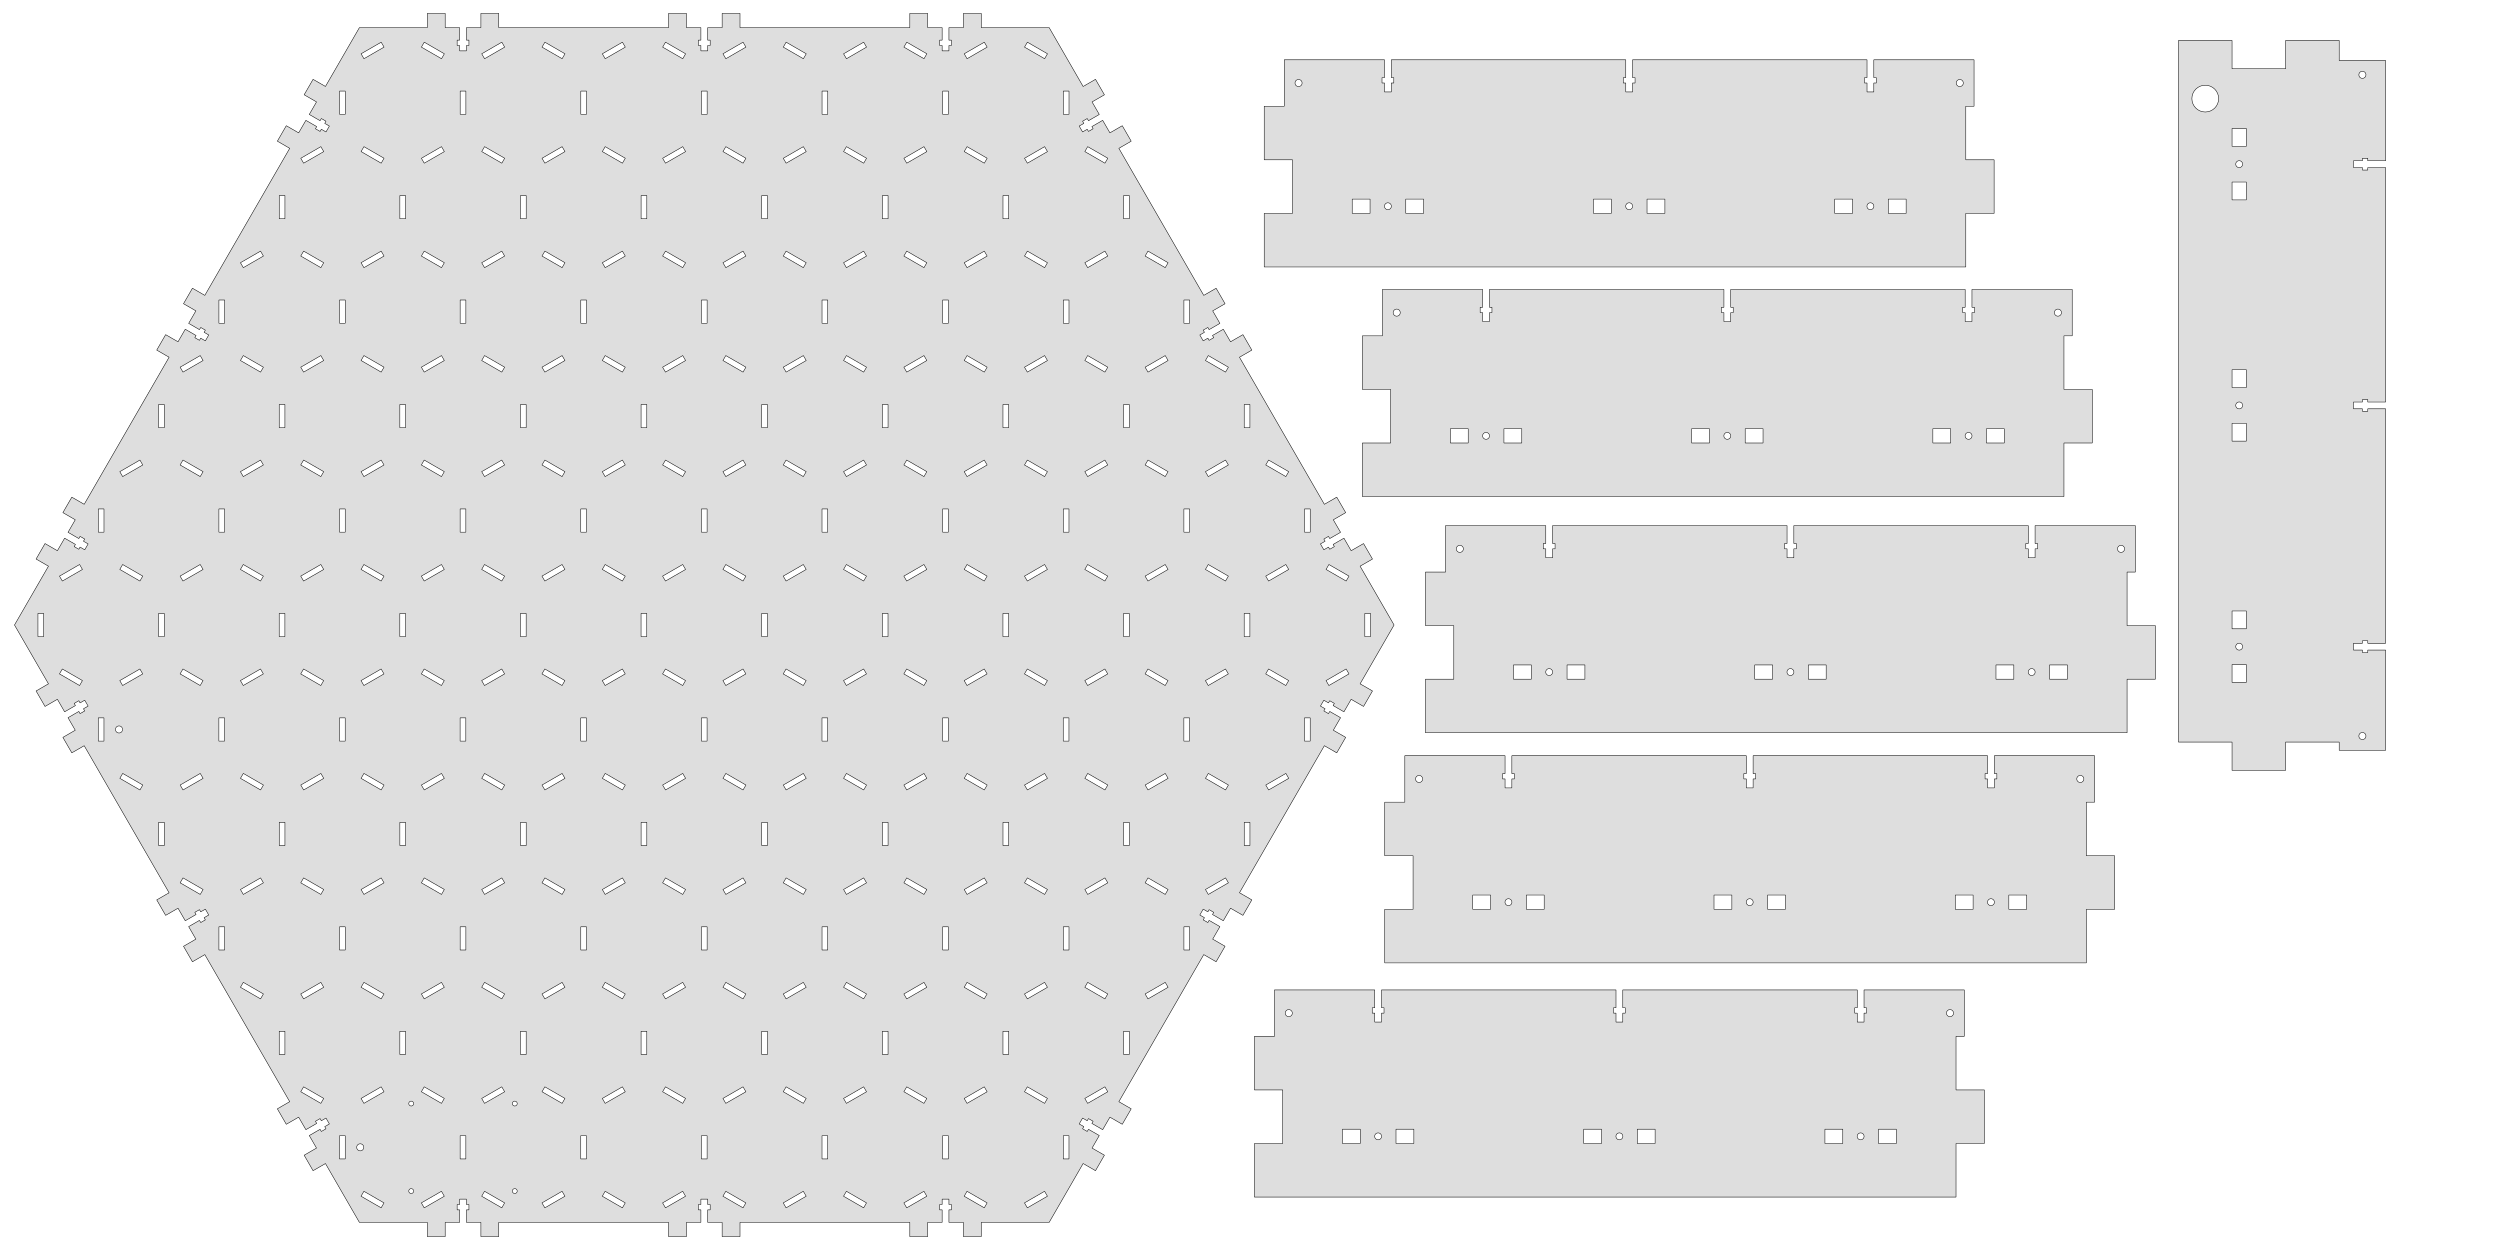 <?xml version="1.0" encoding="UTF-8" standalone="no"?>
<!-- Created with Inkscape (http://www.inkscape.org/) -->

<svg
   xmlns:dc="http://purl.org/dc/elements/1.1/"
   xmlns:cc="http://creativecommons.org/ns#"
   xmlns:rdf="http://www.w3.org/1999/02/22-rdf-syntax-ns#"
   xmlns:svg="http://www.w3.org/2000/svg"
   xmlns="http://www.w3.org/2000/svg"
   xmlns:sodipodi="http://sodipodi.sourceforge.net/DTD/sodipodi-0.dtd"
   xmlns:inkscape="http://www.inkscape.org/namespaces/inkscape"
   width="4960.63"
   height="2480.315"
   id="svg5268"
   version="1.1"
   inkscape:version="0.48.5 r10040"
   sodipodi:docname="New document 18">
  <defs
     id="defs5270" />
  <sodipodi:namedview
     id="base"
     pagecolor="#ffffff"
     bordercolor="#666666"
     borderopacity="1.0"
     inkscape:pageopacity="0.0"
     inkscape:pageshadow="2"
     inkscape:zoom="0.1237436868"
     inkscape:cx="2116.858018"
     inkscape:cy="1495.09183"
     inkscape:document-units="mm"
     inkscape:current-layer="layer1"
     showgrid="false"
     units="mm"
     inkscape:window-width="1259"
     inkscape:window-height="730"
     inkscape:window-x="150"
     inkscape:window-y="150"
     inkscape:window-maximized="0" />
  <g
     inkscape:label="Layer 1"
     inkscape:groupmode="layer"
     id="layer1"
     transform="translate(0,1427.953)">
    <path
       style="fill:#000000;fill-opacity:0.132;stroke:#000000;stroke-width:0.999;stroke-linejoin:round;stroke-miterlimit:4;stroke-opacity:1;stroke-dasharray:none"
       d="m 847.909,-1401.451 0,28.344 -134.781,0 -67.375,116.719 -24.562,-14.156 -17.688,30.656 24.531,14.156 -14.344,24.875 21.438,12.406 2.5,-4.312 9.188,5.312 -2.469,4.312 9.219,5.312 -6.719,11.688 -9.25,-5.344 -2.469,4.312 -9.219,-5.312 2.5,-4.312 -21.469,-12.375 -14.344,24.844 -24.531,-14.188 -17.719,30.688 24.531,14.188 -168.469,291.812 -24.562,-14.188 -17.719,30.719 24.562,14.156 -14.344,24.844 21.438,12.406 2.5,-4.312 9.188,5.312 -2.469,4.312 9.219,5.312 -6.719,11.656 -9.25,-5.312 -2.469,4.281 -9.219,-5.312 2.5,-4.281 -21.469,-12.406 -14.344,24.875 -24.562,-14.156 -17.688,30.656 24.531,14.156 -168.469,291.844 -24.562,-14.188 -17.719,30.688 24.562,14.188 -14.375,24.875 21.469,12.375 2.469,-4.312 9.219,5.312 -2.5,4.312 9.25,5.344 -6.75,11.656 -9.219,-5.344 -2.5,4.312 -9.188,-5.312 2.469,-4.312 -21.437,-12.375 -14.344,24.844 -24.563,-14.188 -17.719,30.719 24.562,14.156 -67.406,116.719 67.406,116.719 -24.562,14.188 17.719,30.688 24.563,-14.188 14.344,24.844 21.437,-12.375 -2.469,-4.312 9.188,-5.312 2.5,4.312 9.219,-5.344 6.75,11.688 -9.25,5.312 2.5,4.312 -9.219,5.312 -2.469,-4.312 -21.469,12.406 14.375,24.875 -24.562,14.156 17.719,30.688 24.562,-14.156 168.469,291.812 -24.531,14.156 17.688,30.688 24.562,-14.188 14.344,24.875 21.469,-12.375 -2.5,-4.312 9.219,-5.312 2.469,4.312 9.25,-5.344 6.719,11.656 -9.219,5.344 2.469,4.312 -9.188,5.312 -2.5,-4.312 -21.438,12.375 14.344,24.844 -24.562,14.188 17.719,30.688 24.562,-14.188 168.469,291.844 -24.531,14.156 17.719,30.688 24.531,-14.156 14.344,24.844 21.469,-12.406 -2.5,-4.281 9.219,-5.312 2.469,4.281 9.25,-5.312 6.719,11.656 -9.219,5.344 2.469,4.281 -9.188,5.312 -2.5,-4.281 -21.438,12.375 14.344,24.875 -24.531,14.156 17.688,30.688 24.562,-14.188 67.375,116.719 134.781,0 0,28.344 35.438,0 0,-28.344 28.688,0 0,-24.781 -4.969,0 0,-10.625 4.969,0 0,-10.656 13.469,0 0,10.656 4.969,0 0,10.625 -4.969,0 0,24.781 28.719,0 0,28.344 35.438,0 0,-28.344 336.969,0 0,28.344 35.406,0 0,-28.344 28.719,0 0,-24.781 -4.969,0 0,-10.625 4.969,0 0,-10.656 13.469,0 0,10.656 4.969,0 0,10.625 -4.969,0 0,24.781 28.688,0 0,28.344 35.438,0 0,-28.344 336.969,0 0,28.344 35.438,0 0,-28.344 28.688,0 0,-24.781 -4.969,0 0,-10.625 4.969,0 0,-10.656 13.469,0 0,10.656 4.969,0 0,10.625 -4.969,0 0,24.781 28.719,0 0,28.344 35.406,0 0,-28.344 134.781,0 67.375,-116.719 24.562,14.188 17.688,-30.688 -24.531,-14.156 14.344,-24.875 -21.438,-12.375 -2.5,4.281 -9.188,-5.312 2.469,-4.281 -9.219,-5.344 6.719,-11.656 9.25,5.312 2.469,-4.281 9.219,5.312 -2.5,4.281 21.469,12.406 14.344,-24.844 24.531,14.156 17.719,-30.688 -24.531,-14.156 168.469,-291.844 24.562,14.188 17.719,-30.688 -24.562,-14.188 14.344,-24.844 -21.438,-12.375 -2.5,4.312 -9.188,-5.312 2.469,-4.312 -9.219,-5.344 6.719,-11.656 9.25,5.344 2.469,-4.312 9.219,5.312 -2.5,4.312 21.469,12.375 14.344,-24.875 24.562,14.188 17.688,-30.688 -24.531,-14.156 168.469,-291.812 24.562,14.156 17.719,-30.688 -24.562,-14.156 14.375,-24.875 -21.469,-12.406 -2.469,4.312 -9.219,-5.312 2.5,-4.312 -9.25,-5.312 6.75,-11.688 9.219,5.344 2.5,-4.312 9.188,5.312 -2.469,4.312 21.438,12.375 14.344,-24.844 24.562,14.188 17.719,-30.688 -24.562,-14.188 67.406,-116.719 -67.406,-116.719 24.562,-14.156 -17.719,-30.719 -24.562,14.188 -14.344,-24.844 -21.438,12.375 2.469,4.312 -9.188,5.312 -2.5,-4.312 -9.219,5.344 -6.75,-11.656 9.25,-5.344 -2.5,-4.312 9.219,-5.312 2.469,4.312 21.469,-12.375 -14.375,-24.875 24.562,-14.188 -17.719,-30.688 -24.562,14.188 -168.469,-291.844 24.531,-14.156 -17.688,-30.656 -24.562,14.156 -14.344,-24.875 -21.469,12.406 2.5,4.281 -9.219,5.312 -2.469,-4.281 -9.25,5.312 -6.719,-11.656 9.219,-5.312 -2.469,-4.312 9.188,-5.312 2.5,4.312 21.438,-12.406 -14.344,-24.844 24.562,-14.156 -17.719,-30.719 -24.562,14.188 -168.469,-291.812 24.531,-14.188 -17.719,-30.688 -24.531,14.188 -14.344,-24.844 -21.469,12.375 2.5,4.312 -9.219,5.312 -2.469,-4.312 -9.25,5.344 -6.719,-11.688 9.219,-5.312 -2.469,-4.312 9.188,-5.312 2.5,4.312 21.438,-12.406 -14.344,-24.875 24.531,-14.156 -17.688,-30.656 -24.562,14.156 -67.375,-116.719 -134.781,0 0,-28.344 -35.406,0 0,28.344 -28.719,0 0,24.781 4.969,0 0,10.625 -4.969,0 0,10.656 -13.469,0 0,-10.656 -4.969,0 0,-10.625 4.969,0 0,-24.781 -28.688,0 0,-28.344 -35.438,0 0,28.344 -336.969,0 0,-28.344 -35.438,0 0,28.344 -28.688,0 0,24.781 4.969,0 0,10.625 -4.969,0 0,10.656 -13.469,0 0,-10.656 -4.969,0 0,-10.625 4.969,0 0,-24.781 -28.719,0 0,-28.344 -35.406,0 0,28.344 -336.969,0 0,-28.344 -35.438,0 0,28.344 -28.719,0 0,24.781 4.969,0 0,10.625 -4.969,0 0,10.656 -13.469,0 0,-10.656 -4.969,0 0,-10.625 4.969,0 0,-24.781 -28.688,0 0,-28.344 -35.438,0 z m -91.531,57.188 5.656,9.812 -39.875,23.031 -5.688,-9.812 39.906,-23.031 z m 85.438,0 39.906,23.031 -5.656,9.812 -39.906,-23.031 5.656,-9.812 z m 153.906,0 5.687,9.812 -39.906,23.031 -5.656,-9.812 39.875,-23.031 z m 85.469,0 39.875,23.031 -5.656,9.812 -39.906,-23.031 5.688,-9.812 z m 153.875,0 5.688,9.812 -39.906,23.031 -5.656,-9.812 39.875,-23.031 z m 85.469,0 39.875,23.031 -5.656,9.812 -39.875,-23.031 5.656,-9.812 z m 153.906,0 5.656,9.812 -39.875,23.031 -5.688,-9.812 39.906,-23.031 z m 85.437,0 39.906,23.031 -5.688,9.812 -39.875,-23.031 5.656,-9.812 z m 153.906,0 5.656,9.812 -39.875,23.031 -5.688,-9.812 39.906,-23.031 z m 85.438,0 39.906,23.031 -5.688,9.812 -39.875,-23.031 5.656,-9.812 z m 153.906,0 5.656,9.812 -39.875,23.031 -5.656,-9.812 39.875,-23.031 z m 85.469,0 39.875,23.031 -5.656,9.812 -39.906,-23.031 5.688,-9.812 z m -1364.844,97.031 11.344,0 0,46.062 -11.344,0 0,-46.062 z m 239.344,0 11.344,0 0,46.062 -11.344,0 0,-46.062 z m 239.375,0 11.312,0 0,46.062 -11.312,0 0,-46.062 z m 239.344,0 11.344,0 0,46.062 -11.344,0 0,-46.062 z m 239.344,0 11.344,0 0,46.062 -11.344,0 0,-46.062 z m 239.344,0 11.344,0 0,46.062 -11.344,0 0,-46.062 z m 239.344,0 11.344,0 0,46.062 -11.344,0 0,-46.062 z m -1473.156,110.25 5.688,9.812 -39.906,23.031 -5.656,-9.812 39.875,-23.031 z m 85.469,0 39.875,23.031 -5.656,9.812 -39.906,-23.031 5.688,-9.812 z m 153.906,0 5.656,9.812 -39.906,23.031 -5.656,-9.812 39.906,-23.031 z m 85.437,0 39.906,23.031 -5.687,9.812 -39.875,-23.031 5.656,-9.812 z m 153.906,0 5.656,9.812 -39.875,23.031 -5.688,-9.812 39.906,-23.031 z m 85.438,0 39.906,23.031 -5.688,9.812 -39.875,-23.031 5.656,-9.812 z m 153.906,0 5.656,9.812 -39.875,23.031 -5.656,-9.812 39.875,-23.031 z m 85.469,0 39.875,23.031 -5.656,9.812 -39.906,-23.031 5.688,-9.812 z m 153.875,0 5.688,9.812 -39.906,23.031 -5.656,-9.812 39.875,-23.031 z m 85.469,0 39.875,23.031 -5.656,9.812 -39.906,-23.031 5.688,-9.812 z m 153.875,0 5.688,9.812 -39.906,23.031 -5.656,-9.812 39.875,-23.031 z m 85.469,0 39.875,23.031 -5.656,9.812 -39.875,-23.031 5.656,-9.812 z m 153.906,0 5.656,9.812 -39.875,23.031 -5.688,-9.812 39.906,-23.031 z m 85.438,0 39.906,23.031 -5.688,9.812 -39.875,-23.031 5.656,-9.812 z m -1604.156,97.031 11.312,0 0,46.063 -11.312,0 0,-46.063 z m 239.344,0 11.344,0 0,46.063 -11.344,0 0,-46.063 z m 239.344,0 11.344,0 0,46.063 -11.344,0 0,-46.063 z m 239.344,0 11.344,0 0,46.063 -11.344,0 0,-46.063 z m 239.344,0 11.344,0 0,46.063 -11.344,0 0,-46.063 z m 239.375,0 11.344,0 0,46.063 -11.344,0 0,-46.063 z m 239.344,0 11.344,0 0,46.063 -11.344,0 0,-46.063 z m 239.344,0 11.344,0 0,46.063 -11.344,0 0,-46.063 z m -1712.5,110.25 5.656,9.812 -39.875,23.031 -5.688,-9.812 39.906,-23.031 z m 85.438,0 39.906,23.031 -5.688,9.812 -39.875,-23.031 5.656,-9.812 z m 153.906,0 5.656,9.812 -39.875,23.031 -5.688,-9.812 39.906,-23.031 z m 85.438,0 39.906,23.031 -5.656,9.812 -39.906,-23.031 5.656,-9.812 z m 153.906,0 5.687,9.812 -39.906,23.031 -5.656,-9.812 39.875,-23.031 z m 85.469,0 39.875,23.031 -5.656,9.812 -39.906,-23.031 5.688,-9.812 z m 153.875,0 5.688,9.812 -39.906,23.031 -5.656,-9.812 39.875,-23.031 z m 85.469,0 39.875,23.031 -5.656,9.812 -39.906,-23.031 5.688,-9.812 z m 153.906,0 5.656,9.812 -39.875,23.031 -5.688,-9.812 39.906,-23.031 z m 85.437,0 39.906,23.031 -5.688,9.812 -39.875,-23.031 5.656,-9.812 z m 153.906,0 5.656,9.812 -39.875,23.031 -5.688,-9.812 39.906,-23.031 z m 85.438,0 39.906,23.031 -5.688,9.812 -39.875,-23.031 5.656,-9.812 z m 153.906,0 5.656,9.812 -39.875,23.031 -5.656,-9.812 39.875,-23.031 z m 85.469,0 39.875,23.031 -5.656,9.812 -39.906,-23.031 5.688,-9.812 z m 153.875,0 5.688,9.812 -39.906,23.031 -5.656,-9.812 39.875,-23.031 z m 85.469,0 39.875,23.031 -5.656,9.812 -39.906,-23.031 5.688,-9.812 z m -1843.531,97.031 11.344,0 0,46.062 -11.344,0 0,-46.062 z m 239.344,0 11.344,0 0,46.062 -11.344,0 0,-46.062 z m 239.344,0 11.344,0 0,46.062 -11.344,0 0,-46.062 z m 239.375,0 11.312,0 0,46.062 -11.312,0 0,-46.062 z m 239.344,0 11.344,0 0,46.062 -11.344,0 0,-46.062 z m 239.344,0 11.344,0 0,46.062 -11.344,0 0,-46.062 z m 239.344,0 11.344,0 0,46.062 -11.344,0 0,-46.062 z m 239.344,0 11.344,0 0,46.062 -11.344,0 0,-46.062 z m 239.375,0 11.344,0 0,46.062 -11.344,0 0,-46.062 z m -1951.875,110.25 5.688,9.812 -39.906,23.031 -5.656,-9.812 39.875,-23.031 z m 85.469,0 39.875,23.031 -5.656,9.812 -39.906,-23.031 5.688,-9.812 z m 153.875,0 5.688,9.812 -39.906,23.031 -5.656,-9.812 39.875,-23.031 z m 85.469,0 39.875,23.031 -5.656,9.812 -39.906,-23.031 5.688,-9.812 z m 153.906,0 5.656,9.812 -39.906,23.031 -5.656,-9.812 39.906,-23.031 z m 85.437,0 39.906,23.031 -5.687,9.812 -39.875,-23.031 5.656,-9.812 z m 153.906,0 5.656,9.812 -39.875,23.031 -5.688,-9.812 39.906,-23.031 z m 85.438,0 39.906,23.031 -5.688,9.812 -39.875,-23.031 5.656,-9.812 z m 153.906,0 5.656,9.812 -39.875,23.031 -5.688,-9.812 39.906,-23.031 z m 85.469,0 39.875,23.031 -5.656,9.812 -39.906,-23.031 5.688,-9.812 z m 153.875,0 5.688,9.812 -39.906,23.031 -5.656,-9.812 39.875,-23.031 z m 85.469,0 39.875,23.031 -5.656,9.812 -39.906,-23.031 5.688,-9.812 z m 153.875,0 5.688,9.812 -39.906,23.031 -5.656,-9.812 39.875,-23.031 z m 85.469,0 39.875,23.031 -5.656,9.812 -39.875,-23.031 5.656,-9.812 z m 153.906,0 5.656,9.812 -39.875,23.031 -5.688,-9.812 39.906,-23.031 z m 85.438,0 39.906,23.031 -5.688,9.812 -39.875,-23.031 5.656,-9.812 z m 153.906,0 5.656,9.812 -39.875,23.031 -5.688,-9.812 39.906,-23.031 z m 85.438,0 39.906,23.031 -5.688,9.812 -39.875,-23.031 5.656,-9.812 z m -2082.875,97.031 11.344,0 0,46.062 -11.344,0 0,-46.062 z m 239.375,0 11.312,0 0,46.062 -11.312,0 0,-46.062 z m 239.344,0 11.344,0 0,46.062 -11.344,0 0,-46.062 z m 239.344,0 11.344,0 0,46.062 -11.344,0 0,-46.062 z m 239.344,0 11.344,0 0,46.062 -11.344,0 0,-46.062 z m 239.344,0 11.344,0 0,46.062 -11.344,0 0,-46.062 z m 239.375,0 11.344,0 0,46.062 -11.344,0 0,-46.062 z m 239.344,0 11.344,0 0,46.062 -11.344,0 0,-46.062 z m 239.344,0 11.344,0 0,46.062 -11.344,0 0,-46.062 z m 239.344,0 11.344,0 0,46.062 -11.344,0 0,-46.062 z m -2191.187,110.25 5.656,9.812 -39.906,23.031 -5.656,-9.812 39.906,-23.031 z m 85.438,0 39.906,23.031 -5.688,9.812 -39.875,-23.031 5.656,-9.812 z m 153.906,0 5.656,9.812 -39.875,23.031 -5.688,-9.812 39.906,-23.031 z m 85.438,0 39.906,23.031 -5.688,9.812 -39.875,-23.031 5.656,-9.812 z m 153.906,0 5.656,9.812 -39.875,23.031 -5.688,-9.812 39.906,-23.031 z m 85.438,0 39.906,23.031 -5.656,9.812 -39.906,-23.031 5.656,-9.812 z m 153.906,0 5.687,9.812 -39.906,23.031 -5.656,-9.812 39.875,-23.031 z m 85.469,0 39.875,23.031 -5.656,9.812 -39.906,-23.031 5.688,-9.812 z m 153.875,0 5.688,9.812 -39.906,23.031 -5.656,-9.812 39.875,-23.031 z m 85.469,0 39.875,23.031 -5.656,9.812 -39.906,-23.031 5.688,-9.812 z m 153.906,0 5.656,9.812 -39.875,23.031 -5.688,-9.812 39.906,-23.031 z m 85.437,0 39.906,23.031 -5.688,9.812 -39.875,-23.031 5.656,-9.812 z m 153.906,0 5.656,9.812 -39.875,23.031 -5.688,-9.812 39.906,-23.031 z m 85.438,0 39.906,23.031 -5.688,9.812 -39.875,-23.031 5.656,-9.812 z m 153.906,0 5.656,9.812 -39.875,23.031 -5.656,-9.812 39.875,-23.031 z m 85.469,0 39.875,23.031 -5.656,9.812 -39.906,-23.031 5.688,-9.812 z m 153.875,0 5.688,9.812 -39.906,23.031 -5.656,-9.812 39.875,-23.031 z m 85.469,0 39.875,23.031 -5.656,9.812 -39.906,-23.031 5.688,-9.812 z m 153.875,0 5.688,9.812 -39.906,23.031 -5.656,-9.812 39.875,-23.031 z m 85.469,0 39.906,23.031 -5.688,9.812 -39.875,-23.031 5.656,-9.812 z m -2322.219,97.031 11.344,0 0,46.062 -11.344,0 0,-46.062 z m 239.344,0 11.344,0 0,46.062 -11.344,0 0,-46.062 z m 239.344,0 11.344,0 0,46.062 -11.344,0 0,-46.062 z m 239.344,0 11.344,0 0,46.062 -11.344,0 0,-46.062 z m 239.375,0 11.312,0 0,46.062 -11.312,0 0,-46.062 z m 239.344,0 11.344,0 0,46.062 -11.344,0 0,-46.062 z m 239.344,0 11.344,0 0,46.062 -11.344,0 0,-46.062 z m 239.344,0 11.344,0 0,46.062 -11.344,0 0,-46.062 z m 239.344,0 11.344,0 0,46.062 -11.344,0 0,-46.062 z m 239.375,0 11.344,0 0,46.062 -11.344,0 0,-46.062 z m 239.344,0 11.344,0 0,46.062 -11.344,0 0,-46.062 z m -2430.562,110.25 5.656,9.812 -39.875,23.031 -5.688,-9.812 39.906,-23.031 z m 85.438,0 39.906,23.031 -5.656,9.812 -39.906,-23.031 5.656,-9.812 z m 153.906,0 5.688,9.812 -39.906,23.031 -5.656,-9.812 39.875,-23.031 z m 85.469,0 39.875,23.031 -5.656,9.812 -39.906,-23.031 5.688,-9.812 z m 153.875,0 5.688,9.812 -39.906,23.031 -5.656,-9.812 39.875,-23.031 z m 85.469,0 39.875,23.031 -5.656,9.812 -39.906,-23.031 5.688,-9.812 z m 153.906,0 5.656,9.812 -39.906,23.031 -5.656,-9.812 39.906,-23.031 z m 85.437,0 39.906,23.031 -5.687,9.812 -39.875,-23.031 5.656,-9.812 z m 153.906,0 5.656,9.812 -39.875,23.031 -5.688,-9.812 39.906,-23.031 z m 85.438,0 39.906,23.031 -5.688,9.812 -39.875,-23.031 5.656,-9.812 z m 153.906,0 5.656,9.812 -39.875,23.031 -5.688,-9.812 39.906,-23.031 z m 85.469,0 39.875,23.031 -5.656,9.812 -39.906,-23.031 5.688,-9.812 z m 153.875,0 5.688,9.812 -39.906,23.031 -5.656,-9.812 39.875,-23.031 z m 85.469,0 39.875,23.031 -5.656,9.812 -39.906,-23.031 5.688,-9.812 z m 153.875,0 5.688,9.812 -39.906,23.031 -5.656,-9.812 39.875,-23.031 z m 85.469,0 39.875,23.031 -5.656,9.812 -39.875,-23.031 5.656,-9.812 z m 153.906,0 5.656,9.812 -39.875,23.031 -5.688,-9.812 39.906,-23.031 z m 85.438,0 39.906,23.031 -5.688,9.812 -39.875,-23.031 5.656,-9.812 z m 153.906,0 5.656,9.812 -39.875,23.031 -5.688,-9.812 39.906,-23.031 z m 85.438,0 39.906,23.031 -5.688,9.812 -39.875,-23.031 5.656,-9.812 z m 153.906,0 5.688,9.812 -39.906,23.031 -5.656,-9.812 39.875,-23.031 z m 85.469,0 39.875,23.031 -5.656,9.812 -39.906,-23.031 5.688,-9.812 z m -2561.594,97.031 11.344,0 0,46.062 -11.344,0 0,-46.062 z m 239.344,0 11.344,0 0,46.062 -11.344,0 0,-46.062 z m 239.375,0 11.312,0 0,46.062 -11.312,0 0,-46.062 z m 239.344,0 11.344,0 0,46.062 -11.344,0 0,-46.062 z m 239.344,0 11.344,0 0,46.062 -11.344,0 0,-46.062 z m 239.344,0 11.344,0 0,46.062 -11.344,0 0,-46.062 z m 239.344,0 11.344,0 0,46.062 -11.344,0 0,-46.062 z m 239.375,0 11.312,0 0,46.062 -11.312,0 0,-46.062 z m 239.344,0 11.344,0 0,46.062 -11.344,0 0,-46.062 z m 239.344,0 11.344,0 0,46.062 -11.344,0 0,-46.062 z m 239.344,0 11.344,0 0,46.062 -11.344,0 0,-46.062 z m 239.375,0 11.312,0 0,46.062 -11.312,0 0,-46.062 z m -2584.469,110.25 39.875,23.031 -5.656,9.812 -39.906,-23.031 5.688,-9.812 z m 153.906,0 5.656,9.812 -39.906,23.031 -5.656,-9.812 39.906,-23.031 z m 85.438,0 39.906,23.031 -5.688,9.812 -39.875,-23.031 5.656,-9.812 z m 153.906,0 5.656,9.812 -39.875,23.031 -5.688,-9.812 39.906,-23.031 z m 85.438,0 39.906,23.031 -5.688,9.812 -39.875,-23.031 5.656,-9.812 z m 153.906,0 5.656,9.812 -39.875,23.031 -5.688,-9.812 39.906,-23.031 z m 85.438,0 39.906,23.031 -5.656,9.812 -39.906,-23.031 5.656,-9.812 z m 153.906,0 5.687,9.812 -39.906,23.031 -5.656,-9.812 39.875,-23.031 z m 85.469,0 39.875,23.031 -5.656,9.812 -39.906,-23.031 5.688,-9.812 z m 153.875,0 5.688,9.812 -39.906,23.031 -5.656,-9.812 39.875,-23.031 z m 85.469,0 39.875,23.031 -5.656,9.812 -39.906,-23.031 5.688,-9.812 z m 153.906,0 5.656,9.812 -39.875,23.031 -5.688,-9.812 39.906,-23.031 z m 85.437,0 39.906,23.031 -5.688,9.812 -39.875,-23.031 5.656,-9.812 z m 153.906,0 5.656,9.812 -39.875,23.031 -5.688,-9.812 39.906,-23.031 z m 85.438,0 39.906,23.031 -5.688,9.812 -39.875,-23.031 5.656,-9.812 z m 153.906,0 5.656,9.812 -39.875,23.031 -5.656,-9.812 39.875,-23.031 z m 85.469,0 39.875,23.031 -5.656,9.812 -39.906,-23.031 5.688,-9.812 z m 153.875,0 5.688,9.812 -39.906,23.031 -5.656,-9.812 39.875,-23.031 z m 85.469,0 39.875,23.031 -5.656,9.812 -39.906,-23.031 5.688,-9.812 z m 153.875,0 5.688,9.812 -39.906,23.031 -5.656,-9.812 39.875,-23.031 z m 85.469,0 39.906,23.031 -5.688,9.812 -39.875,-23.031 5.656,-9.812 z m 153.906,0 5.656,9.812 -39.875,23.031 -5.688,-9.812 39.906,-23.031 z m -2476.125,97.031 11.344,0 0,46.062 -11.344,0 0,-46.062 z m 239.344,0 11.344,0 0,46.062 -11.344,0 0,-46.062 z m 239.344,0 11.344,0 0,46.062 -11.344,0 0,-46.062 z m 239.344,0 11.344,0 0,46.062 -11.344,0 0,-46.062 z m 239.375,0 11.312,0 0,46.062 -11.312,0 0,-46.062 z m 239.344,0 11.344,0 0,46.062 -11.344,0 0,-46.062 z m 239.344,0 11.344,0 0,46.062 -11.344,0 0,-46.062 z m 239.344,0 11.344,0 0,46.062 -11.344,0 0,-46.062 z m 239.344,0 11.344,0 0,46.062 -11.344,0 0,-46.062 z m 239.375,0 11.344,0 0,46.062 -11.344,0 0,-46.062 z m 239.344,0 11.344,0 0,46.062 -11.344,0 0,-46.062 z M 236.159,12.392 c 3.914,0 7.094,3.18 7.094,7.094 0,3.914 -3.18,7.094 -7.094,7.094 -3.914,0 -7.094,-3.18 -7.094,-7.094 0,-3.914 3.18,-7.094 7.094,-7.094 z m 7.281,94.313 39.906,23.031 -5.656,9.812 -39.906,-23.031 5.656,-9.812 z m 153.906,0 5.688,9.812 -39.906,23.031 -5.656,-9.812 39.875,-23.031 z m 85.469,0 39.875,23.031 -5.656,9.812 -39.906,-23.031 5.688,-9.812 z m 153.875,0 5.688,9.812 -39.906,23.031 -5.656,-9.812 39.875,-23.031 z m 85.469,0 39.875,23.031 -5.656,9.812 -39.906,-23.031 5.688,-9.812 z m 153.906,0 5.656,9.812 -39.906,23.031 -5.656,-9.812 39.906,-23.031 z m 85.437,0 39.906,23.031 -5.687,9.812 -39.875,-23.031 5.656,-9.812 z m 153.906,0 5.656,9.812 -39.875,23.031 -5.688,-9.812 39.906,-23.031 z m 85.438,0 39.906,23.031 -5.688,9.812 -39.875,-23.031 5.656,-9.812 z m 153.906,0 5.656,9.812 -39.875,23.031 -5.688,-9.812 39.906,-23.031 z m 85.469,0 39.875,23.031 -5.656,9.812 -39.906,-23.031 5.688,-9.812 z m 153.875,0 5.688,9.812 -39.906,23.031 -5.656,-9.812 39.875,-23.031 z m 85.469,0 39.875,23.031 -5.656,9.812 -39.906,-23.031 5.688,-9.812 z m 153.875,0 5.688,9.812 -39.906,23.031 -5.656,-9.812 39.875,-23.031 z m 85.469,0 39.875,23.031 -5.656,9.812 -39.875,-23.031 5.656,-9.812 z m 153.906,0 5.656,9.812 -39.875,23.031 -5.688,-9.812 39.906,-23.031 z m 85.438,0 39.906,23.031 -5.688,9.812 -39.875,-23.031 5.656,-9.812 z m 153.906,0 5.656,9.812 -39.875,23.031 -5.688,-9.812 39.906,-23.031 z m 85.438,0 39.906,23.031 -5.688,9.812 -39.875,-23.031 5.656,-9.812 z m 153.906,0 5.656,9.812 -39.875,23.031 -5.656,-9.812 39.875,-23.031 z m -2236.781,97.031 11.344,0 0,46.062 -11.344,0 0,-46.062 z m 239.375,0 11.312,0 0,46.062 -11.312,0 0,-46.062 z m 239.344,0 11.344,0 0,46.062 -11.344,0 0,-46.062 z m 239.344,0 11.344,0 0,46.062 -11.344,0 0,-46.062 z m 239.344,0 11.344,0 0,46.062 -11.344,0 0,-46.062 z m 239.344,0 11.344,0 0,46.062 -11.344,0 0,-46.062 z m 239.375,0 11.344,0 0,46.062 -11.344,0 0,-46.062 z m 239.344,0 11.344,0 0,46.062 -11.344,0 0,-46.062 z m 239.344,0 11.344,0 0,46.062 -11.344,0 0,-46.062 z m 239.344,0 11.344,0 0,46.062 -11.344,0 0,-46.062 z m -2105.75,110.25 39.906,23.031 -5.688,9.812 -39.875,-23.031 5.656,-9.812 z m 153.906,0 5.656,9.812 -39.875,23.031 -5.688,-9.812 39.906,-23.031 z m 85.438,0 39.906,23.031 -5.688,9.812 -39.875,-23.031 5.656,-9.812 z m 153.906,0 5.656,9.812 -39.875,23.031 -5.688,-9.812 39.906,-23.031 z m 85.438,0 39.906,23.031 -5.656,9.812 -39.906,-23.031 5.656,-9.812 z m 153.906,0 5.687,9.812 -39.906,23.031 -5.656,-9.812 39.875,-23.031 z m 85.469,0 39.875,23.031 -5.656,9.812 -39.906,-23.031 5.688,-9.812 z m 153.875,0 5.688,9.812 -39.906,23.031 -5.656,-9.812 39.875,-23.031 z m 85.469,0 39.875,23.031 -5.656,9.812 -39.906,-23.031 5.688,-9.812 z m 153.906,0 5.656,9.812 -39.875,23.031 -5.688,-9.812 39.906,-23.031 z m 85.437,0 39.906,23.031 -5.688,9.812 -39.875,-23.031 5.656,-9.812 z m 153.906,0 5.656,9.812 -39.875,23.031 -5.688,-9.812 39.906,-23.031 z m 85.438,0 39.906,23.031 -5.688,9.812 -39.875,-23.031 5.656,-9.812 z m 153.906,0 5.656,9.812 -39.875,23.031 -5.656,-9.812 39.875,-23.031 z m 85.469,0 39.875,23.031 -5.656,9.812 -39.906,-23.031 5.688,-9.812 z m 153.875,0 5.688,9.812 -39.906,23.031 -5.656,-9.812 39.875,-23.031 z m 85.469,0 39.875,23.031 -5.656,9.812 -39.906,-23.031 5.688,-9.812 z m 153.875,0 5.688,9.812 -39.906,23.031 -5.656,-9.812 39.875,-23.031 z m -1997.406,97.031 11.344,0 0,46.062 -11.344,0 0,-46.062 z m 239.344,0 11.344,0 0,46.062 -11.344,0 0,-46.062 z m 239.344,0 11.344,0 0,46.062 -11.344,0 0,-46.062 z m 239.375,0 11.312,0 0,46.062 -11.312,0 0,-46.062 z m 239.344,0 11.344,0 0,46.062 -11.344,0 0,-46.062 z m 239.344,0 11.344,0 0,46.062 -11.344,0 0,-46.062 z m 239.344,0 11.344,0 0,46.062 -11.344,0 0,-46.062 z m 239.344,0 11.344,0 0,46.062 -11.344,0 0,-46.062 z m 239.375,0 11.344,0 0,46.062 -11.344,0 0,-46.062 z m -1866.406,110.25 39.875,23.031 -5.656,9.812 -39.906,-23.031 5.688,-9.812 z m 153.875,0 5.688,9.812 -39.906,23.031 -5.656,-9.812 39.875,-23.031 z m 85.469,0 39.875,23.031 -5.656,9.812 -39.906,-23.031 5.688,-9.812 z m 153.906,0 5.656,9.812 -39.906,23.031 -5.656,-9.812 39.906,-23.031 z m 85.437,0 39.906,23.031 -5.687,9.812 -39.875,-23.031 5.656,-9.812 z m 153.906,0 5.656,9.812 -39.875,23.031 -5.688,-9.812 39.906,-23.031 z m 85.438,0 39.906,23.031 -5.688,9.812 -39.875,-23.031 5.656,-9.812 z m 153.906,0 5.656,9.812 -39.875,23.031 -5.688,-9.812 39.906,-23.031 z m 85.469,0 39.875,23.031 -5.656,9.812 -39.906,-23.031 5.688,-9.812 z m 153.875,0 5.688,9.812 -39.906,23.031 -5.656,-9.812 39.875,-23.031 z m 85.469,0 39.875,23.031 -5.656,9.812 -39.906,-23.031 5.688,-9.812 z m 153.875,0 5.688,9.812 -39.906,23.031 -5.656,-9.812 39.875,-23.031 z m 85.469,0 39.875,23.031 -5.656,9.812 -39.875,-23.031 5.656,-9.812 z m 153.906,0 5.656,9.812 -39.875,23.031 -5.688,-9.812 39.906,-23.031 z m 85.438,0 39.906,23.031 -5.688,9.812 -39.875,-23.031 5.656,-9.812 z m 153.906,0 5.656,9.812 -39.875,23.031 -5.688,-9.812 39.906,-23.031 z m -1758.062,97.031 11.312,0 0,46.062 -11.312,0 0,-46.062 z m 239.344,0 11.344,0 0,46.062 -11.344,0 0,-46.062 z m 239.344,0 11.344,0 0,46.062 -11.344,0 0,-46.062 z m 239.344,0 11.344,0 0,46.062 -11.344,0 0,-46.062 z m 239.344,0 11.344,0 0,46.062 -11.344,0 0,-46.062 z m 239.375,0 11.344,0 0,46.062 -11.344,0 0,-46.062 z m 239.344,0 11.344,0 0,46.062 -11.344,0 0,-46.062 z m 239.344,0 11.344,0 0,46.062 -11.344,0 0,-46.062 z m -1627.062,110.25 39.906,23.031 -5.688,9.812 -39.875,-23.031 5.656,-9.812 z m 153.906,0 5.656,9.812 -39.875,23.031 -5.688,-9.812 39.906,-23.031 z m 85.438,0 39.906,23.031 -5.656,9.812 -39.906,-23.031 5.656,-9.812 z m 153.906,0 5.687,9.812 -39.906,23.031 -5.656,-9.812 39.875,-23.031 z m 85.469,0 39.875,23.031 -5.656,9.812 -39.906,-23.031 5.688,-9.812 z m 153.875,0 5.688,9.812 -39.906,23.031 -5.656,-9.812 39.875,-23.031 z m 85.469,0 39.875,23.031 -5.656,9.812 -39.906,-23.031 5.688,-9.812 z m 153.906,0 5.656,9.812 -39.875,23.031 -5.688,-9.812 39.906,-23.031 z m 85.437,0 39.906,23.031 -5.688,9.812 -39.875,-23.031 5.656,-9.812 z m 153.906,0 5.656,9.812 -39.875,23.031 -5.688,-9.812 39.906,-23.031 z m 85.438,0 39.906,23.031 -5.688,9.812 -39.875,-23.031 5.656,-9.812 z m 153.906,0 5.656,9.812 -39.875,23.031 -5.656,-9.812 39.875,-23.031 z m 85.469,0 39.875,23.031 -5.656,9.812 -39.906,-23.031 5.688,-9.812 z m 153.875,0 5.688,9.812 -39.906,23.031 -5.656,-9.812 39.875,-23.031 z m -1376.969,28.406 c 0.164,-0.017 0.332,0 0.5,0 2.691,0 4.875,2.184 4.875,4.875 0,2.691 -2.184,4.844 -4.875,4.844 -2.691,0 -4.875,-2.153 -4.875,-4.844 0,-2.523 1.918,-4.626 4.375,-4.875 z m 205.531,0 c 0.164,-0.017 0.332,0 0.5,0 2.691,0 4.875,2.184 4.875,4.875 0,2.691 -2.184,4.844 -4.875,4.844 -2.691,0 -4.875,-2.153 -4.875,-4.844 0,-2.523 1.918,-4.626 4.375,-4.875 z m -347.281,68.625 11.344,0 0,46.062 -11.344,0 0,-46.062 z m 239.344,0 11.344,0 0,46.062 -11.344,0 0,-46.062 z m 239.375,0 11.312,0 0,46.062 -11.312,0 0,-46.062 z m 239.344,0 11.344,0 0,46.062 -11.344,0 0,-46.062 z m 239.344,0 11.344,0 0,46.062 -11.344,0 0,-46.062 z m 239.344,0 11.344,0 0,46.062 -11.344,0 0,-46.062 z m 239.344,0 11.344,0 0,46.062 -11.344,0 0,-46.062 z m -1394.969,15.969 c 3.914,0 7.062,3.149 7.062,7.062 0,3.914 -3.149,7.094 -7.062,7.094 -3.914,0 -7.094,-3.18 -7.094,-7.094 0,-3.914 3.18,-7.062 7.094,-7.062 z m 100.625,89.031 c 0.164,-0.017 0.332,0 0.5,0 2.691,0 4.875,2.153 4.875,4.844 0,2.691 -2.184,4.875 -4.875,4.875 -2.691,0 -4.875,-2.184 -4.875,-4.875 0,-2.523 1.918,-4.594 4.375,-4.844 z m 205.531,0 c 0.164,-0.017 0.332,0 0.5,0 2.691,0 4.875,2.153 4.875,4.844 0,2.691 -2.184,4.875 -4.875,4.875 -2.691,0 -4.875,-2.184 -4.875,-4.875 0,-2.523 1.918,-4.594 4.375,-4.844 z m -298.875,5.25 39.875,23.031 -5.656,9.844 -39.906,-23.031 5.688,-9.844 z m 153.906,0 5.656,9.844 -39.906,23.031 -5.656,-9.844 39.906,-23.031 z m 85.437,0 39.906,23.031 -5.687,9.844 -39.875,-23.031 5.656,-9.844 z m 153.906,0 5.656,9.844 -39.875,23.031 -5.688,-9.844 39.906,-23.031 z m 85.438,0 39.906,23.031 -5.688,9.844 -39.875,-23.031 5.656,-9.844 z m 153.906,0 5.656,9.844 -39.875,23.031 -5.688,-9.844 39.906,-23.031 z m 85.469,0 39.875,23.031 -5.656,9.844 -39.906,-23.031 5.688,-9.844 z m 153.875,0 5.688,9.844 -39.906,23.031 -5.656,-9.844 39.875,-23.031 z m 85.469,0 39.875,23.031 -5.656,9.844 -39.906,-23.031 5.688,-9.844 z m 153.875,0 5.688,9.844 -39.906,23.031 -5.656,-9.844 39.875,-23.031 z m 85.469,0 39.875,23.031 -5.656,9.844 -39.875,-23.031 5.656,-9.844 z m 153.906,0 5.656,9.844 -39.875,23.031 -5.688,-9.844 39.906,-23.031 z"
       id="rect23314-9-0"
       inkscape:connector-curvature="0" />
    <path
       style="fill:#000000;fill-opacity:0.132;stroke:#000000;stroke-width:0.999;stroke-linejoin:round;stroke-miterlimit:4;stroke-opacity:1;stroke-dasharray:none"
       d="m 2548.321,-1309.287 0,92.125 -39.812,0 0,106.312 56.188,0 0,106.281 -56.188,0 0,106.313 1392.125,0 0,-106.313 56.188,0 0,-106.281 -56.188,0 0,-106.312 16.375,0 0,-92.125 -198.906,0 0,35.406 4.969,0 0,10.625 -4.969,0 0,17.75 -13.469,0 0,-17.75 -4.969,0 0,-10.625 4.969,0 0,-35.406 -465.219,0 0,35.406 4.969,0 0,10.625 -4.969,0 0,17.75 -13.469,0 0,-17.75 -4.969,0 0,-10.625 4.969,0 0,-35.406 -465.25,0 0,35.406 4.969,0 0,10.625 -4.969,0 0,17.75 -13.469,0 0,-17.75 -4.969,0 0,-10.625 4.969,0 0,-35.406 -198.906,0 z m 28.344,38.969 c 3.914,0 7.094,3.18 7.094,7.094 0,3.914 -3.18,7.094 -7.094,7.094 -3.914,0 -7.094,-3.18 -7.094,-7.094 0,-3.914 3.18,-7.094 7.094,-7.094 z m 1312,0 c 3.914,0 7.094,3.18 7.094,7.094 0,3.914 -3.18,7.094 -7.094,7.094 -3.914,0 -7.094,-3.18 -7.094,-7.094 0,-3.914 3.18,-7.094 7.094,-7.094 z m -1205.562,237.406 35.438,0 0,28.344 -35.438,0 0,-28.344 z m 106.312,0 35.438,0 0,28.344 -35.438,0 0,-28.344 z m 372.406,0 35.438,0 0,28.344 -35.438,0 0,-28.344 z m 106.312,0 35.438,0 0,28.344 -35.438,0 0,-28.344 z m 372.375,0 35.438,0 0,28.344 -35.438,0 0,-28.344 z m 106.312,0 35.438,0 0,28.344 -35.438,0 0,-28.344 z m -992.875,7.281 c 3.816,0 6.938,3.09 6.938,6.906 0,3.816 -3.122,6.906 -6.938,6.906 -3.816,0 -6.906,-3.09 -6.906,-6.906 0,-3.816 3.09,-6.906 6.906,-6.906 z m 478.719,0 c 3.816,0 6.938,3.09 6.938,6.906 0,3.816 -3.122,6.906 -6.938,6.906 -3.816,0 -6.906,-3.09 -6.906,-6.906 0,-3.816 3.09,-6.906 6.906,-6.906 z m 478.688,0 c 3.816,0 6.938,3.09 6.938,6.906 0,3.816 -3.122,6.906 -6.938,6.906 -3.816,0 -6.906,-3.09 -6.906,-6.906 0,-3.816 3.09,-6.906 6.906,-6.906 z"
       id="rect28073"
       inkscape:connector-curvature="0" />
    <path
       style="fill:#000000;fill-opacity:0.132;stroke:#000000;stroke-width:0.999;stroke-linejoin:round;stroke-miterlimit:4;stroke-opacity:1;stroke-dasharray:none"
       d="m 4733.67,-1307.857 -92.125,0 0,-39.812 -106.312,0 0,56.188 -106.281,0 0,-56.188 -106.312,0 0,1392.125 106.312,0 0,56.188 106.281,0 0,-56.188 106.312,0 0,16.375 92.125,0 0,-198.906 -35.406,0 0,4.969 -10.625,0 0,-4.969 -17.75,0 0,-13.469 17.75,0 0,-4.969 10.625,0 0,4.969 35.406,0 0,-465.219 -35.406,0 0,4.969 -10.625,0 0,-4.969 -17.75,0 0,-13.469 17.75,0 0,-4.969 10.625,0 0,4.969 35.406,0 0,-465.25 -35.406,0 0,4.969 -10.625,0 0,-4.969 -17.75,0 0,-13.469 17.75,0 0,-4.969 10.625,0 0,4.969 35.406,0 0,-198.906 z m -38.969,28.344 c 0,3.914 -3.18,7.094 -7.094,7.094 -3.914,0 -7.094,-3.18 -7.094,-7.094 0,-3.914 3.18,-7.094 7.094,-7.094 3.914,0 7.094,3.18 7.094,7.094 z m 0,1312 c 0,3.914 -3.18,7.094 -7.094,7.094 -3.914,0 -7.094,-3.18 -7.094,-7.094 0,-3.914 3.18,-7.094 7.094,-7.094 3.914,0 7.094,3.18 7.094,7.094 z m -237.406,-1205.563 0,35.438 -28.344,0 0,-35.438 28.344,0 z m 0,106.312 0,35.438 -28.344,0 0,-35.438 28.344,0 z m 0,372.406 0,35.438 -28.344,0 0,-35.438 28.344,0 z m 0,106.312 0,35.438 -28.344,0 0,-35.438 28.344,0 z m 0,372.375 0,35.438 -28.344,0 0,-35.438 28.344,0 z m 0,106.312 0,35.437 -28.344,0 0,-35.437 28.344,0 z m -7.281,-992.875 c 0,3.816 -3.09,6.938 -6.906,6.938 -3.816,0 -6.906,-3.122 -6.906,-6.938 0,-3.816 3.09,-6.906 6.906,-6.906 3.816,0 6.906,3.09 6.906,6.906 z m 0,478.719 c 0,3.816 -3.09,6.938 -6.906,6.938 -3.816,0 -6.906,-3.122 -6.906,-6.938 0,-3.816 3.09,-6.906 6.906,-6.906 3.816,0 6.906,3.09 6.906,6.906 z m 0,478.688 c 0,3.816 -3.09,6.938 -6.906,6.938 -3.816,0 -6.906,-3.122 -6.906,-6.938 0,-3.816 3.09,-6.906 6.906,-6.906 3.816,0 6.906,3.09 6.906,6.906 z m -47.656,-1087.469 c 0,14.677 -11.886,26.594 -26.562,26.594 -14.677,0 -26.562,-11.917 -26.562,-26.594 0,-14.677 11.886,-26.562 26.562,-26.562 14.677,0 26.562,11.886 26.562,26.562 z"
       id="rect28073-5"
       inkscape:connector-curvature="0" />
    <path
       style="fill:#000000;fill-opacity:0.132;stroke:#000000;stroke-width:0.999;stroke-linejoin:round;stroke-miterlimit:4;stroke-opacity:1;stroke-dasharray:none"
       d="m 2743.074,-853.676 0,92.125 -39.812,0 0,106.312 56.188,0 0,106.281 -56.188,0 0,106.313 1392.125,0 0,-106.313 56.188,0 0,-106.281 -56.188,0 0,-106.312 16.375,0 0,-92.125 -198.906,0 0,35.406 4.969,0 0,10.625 -4.969,0 0,17.75 -13.469,0 0,-17.75 -4.969,0 0,-10.625 4.969,0 0,-35.406 -465.219,0 0,35.406 4.969,0 0,10.625 -4.969,0 0,17.75 -13.469,0 0,-17.75 -4.969,0 0,-10.625 4.969,0 0,-35.406 -465.25,0 0,35.406 4.969,0 0,10.625 -4.969,0 0,17.75 -13.469,0 0,-17.75 -4.969,0 0,-10.625 4.969,0 0,-35.406 -198.906,0 z m 28.344,38.969 c 3.914,0 7.094,3.18 7.094,7.094 0,3.914 -3.18,7.094 -7.094,7.094 -3.914,0 -7.094,-3.18 -7.094,-7.094 0,-3.914 3.18,-7.094 7.094,-7.094 z m 1312,0 c 3.914,0 7.094,3.18 7.094,7.094 0,3.914 -3.18,7.094 -7.094,7.094 -3.914,0 -7.094,-3.18 -7.094,-7.094 0,-3.914 3.18,-7.094 7.094,-7.094 z m -1205.562,237.406 35.438,0 0,28.344 -35.438,0 0,-28.344 z m 106.312,0 35.438,0 0,28.344 -35.438,0 0,-28.344 z m 372.406,0 35.438,0 0,28.344 -35.438,0 0,-28.344 z m 106.312,0 35.438,0 0,28.344 -35.438,0 0,-28.344 z m 372.375,0 35.438,0 0,28.344 -35.438,0 0,-28.344 z m 106.312,0 35.438,0 0,28.344 -35.438,0 0,-28.344 z m -992.875,7.281 c 3.816,0 6.938,3.09 6.938,6.906 0,3.816 -3.122,6.906 -6.938,6.906 -3.816,0 -6.906,-3.09 -6.906,-6.906 0,-3.816 3.09,-6.906 6.906,-6.906 z m 478.719,0 c 3.816,0 6.938,3.09 6.938,6.906 0,3.816 -3.122,6.906 -6.938,6.906 -3.816,0 -6.906,-3.09 -6.906,-6.906 0,-3.816 3.09,-6.906 6.906,-6.906 z m 478.687,0 c 3.816,0 6.938,3.09 6.938,6.906 0,3.816 -3.122,6.906 -6.938,6.906 -3.816,0 -6.906,-3.09 -6.906,-6.906 0,-3.816 3.09,-6.906 6.906,-6.906 z"
       id="rect28073-51"
       inkscape:connector-curvature="0" />
    <path
       style="fill:#000000;fill-opacity:0.132;stroke:#000000;stroke-width:0.999;stroke-linejoin:round;stroke-miterlimit:4;stroke-opacity:1;stroke-dasharray:none"
       d="m 2868.333,-384.965 0,92.125 -39.812,0 0,106.312 56.188,0 0,106.281 -56.188,0 0,106.313 1392.125,0 0,-106.313 56.188,0 0,-106.281 -56.188,0 0,-106.312 16.375,0 0,-92.125 -198.906,0 0,35.406 4.969,0 0,10.625 -4.969,0 0,17.75 -13.469,0 0,-17.75 -4.969,0 0,-10.625 4.969,0 0,-35.406 -465.219,0 0,35.406 4.969,0 0,10.625 -4.969,0 0,17.75 -13.469,0 0,-17.75 -4.969,0 0,-10.625 4.969,0 0,-35.406 -465.25,0 0,35.406 4.969,0 0,10.625 -4.969,0 0,17.75 -13.469,0 0,-17.75 -4.969,0 0,-10.625 4.969,0 0,-35.406 -198.906,0 z m 28.344,38.969 c 3.914,0 7.094,3.18 7.094,7.094 0,3.914 -3.18,7.094 -7.094,7.094 -3.914,0 -7.094,-3.18 -7.094,-7.094 0,-3.914 3.18,-7.094 7.094,-7.094 z m 1312,0 c 3.914,0 7.094,3.18 7.094,7.094 0,3.914 -3.18,7.094 -7.094,7.094 -3.914,0 -7.094,-3.18 -7.094,-7.094 0,-3.914 3.18,-7.094 7.094,-7.094 z m -1205.562,237.406 35.438,0 0,28.344 -35.438,0 0,-28.344 z m 106.312,0 35.438,0 0,28.344 -35.438,0 0,-28.344 z m 372.406,0 35.438,0 0,28.344 -35.438,0 0,-28.344 z m 106.312,0 35.438,0 0,28.344 -35.438,0 0,-28.344 z m 372.375,0 35.438,0 0,28.344 -35.438,0 0,-28.344 z m 106.312,0 35.438,0 0,28.344 -35.438,0 0,-28.344 z m -992.875,7.281 c 3.816,0 6.938,3.09 6.938,6.906 0,3.816 -3.122,6.906 -6.938,6.906 -3.816,0 -6.906,-3.09 -6.906,-6.906 0,-3.816 3.09,-6.906 6.906,-6.906 z m 478.719,0 c 3.816,0 6.938,3.09 6.938,6.906 0,3.816 -3.122,6.906 -6.938,6.906 -3.816,0 -6.906,-3.09 -6.906,-6.906 0,-3.816 3.09,-6.906 6.906,-6.906 z m 478.688,0 c 3.816,0 6.938,3.09 6.938,6.906 0,3.816 -3.122,6.906 -6.938,6.906 -3.816,0 -6.906,-3.09 -6.906,-6.906 0,-3.816 3.09,-6.906 6.906,-6.906 z"
       id="rect28073-7"
       inkscape:connector-curvature="0" />
    <path
       style="fill:#000000;fill-opacity:0.132;stroke:#000000;stroke-width:0.999;stroke-linejoin:round;stroke-miterlimit:4;stroke-opacity:1;stroke-dasharray:none"
       d="m 2787.521,71.624 0,92.125 -39.812,0 0,106.312 56.188,0 0,106.281 -56.188,0 0,106.313 1392.125,0 0,-106.313 56.188,0 0,-106.281 -56.188,0 0,-106.312 16.375,0 0,-92.125 -198.906,0 0,35.406 4.969,0 0,10.625 -4.969,0 0,17.75 -13.469,0 0,-17.75 -4.969,0 0,-10.625 4.969,0 0,-35.406 -465.219,0 0,35.406 4.969,0 0,10.625 -4.969,0 0,17.75 -13.469,0 0,-17.75 -4.969,0 0,-10.625 4.969,0 0,-35.406 -465.25,0 0,35.406 4.969,0 0,10.625 -4.969,0 0,17.75 -13.469,0 0,-17.75 -4.969,0 0,-10.625 4.969,0 0,-35.406 -198.906,0 z m 28.344,38.969 c 3.914,0 7.094,3.18 7.094,7.094 0,3.914 -3.18,7.094 -7.094,7.094 -3.914,0 -7.094,-3.18 -7.094,-7.094 0,-3.914 3.18,-7.094 7.094,-7.094 z m 1312,0 c 3.914,0 7.094,3.18 7.094,7.094 0,3.914 -3.18,7.094 -7.094,7.094 -3.914,0 -7.094,-3.18 -7.094,-7.094 0,-3.914 3.18,-7.094 7.094,-7.094 z m -1205.562,237.406 35.438,0 0,28.344 -35.438,0 0,-28.344 z m 106.312,0 35.438,0 0,28.344 -35.438,0 0,-28.344 z m 372.406,0 35.438,0 0,28.344 -35.438,0 0,-28.344 z m 106.312,0 35.438,0 0,28.344 -35.438,0 0,-28.344 z m 372.375,0 35.438,0 0,28.344 -35.438,0 0,-28.344 z m 106.312,0 35.438,0 0,28.344 -35.438,0 0,-28.344 z m -992.875,7.281 c 3.816,0 6.938,3.09 6.938,6.906 0,3.816 -3.122,6.906 -6.938,6.906 -3.816,0 -6.906,-3.09 -6.906,-6.906 0,-3.816 3.09,-6.906 6.906,-6.906 z m 478.719,0 c 3.816,0 6.938,3.09 6.938,6.906 0,3.816 -3.122,6.906 -6.938,6.906 -3.816,0 -6.906,-3.09 -6.906,-6.906 0,-3.816 3.09,-6.906 6.906,-6.906 z m 478.687,0 c 3.816,0 6.938,3.09 6.938,6.906 0,3.816 -3.122,6.906 -6.938,6.906 -3.816,0 -6.906,-3.09 -6.906,-6.906 0,-3.816 3.09,-6.906 6.906,-6.906 z"
       id="rect28073-1"
       inkscape:connector-curvature="0" />
    <path
       style="fill:#000000;fill-opacity:0.132;stroke:#000000;stroke-width:0.999;stroke-linejoin:round;stroke-miterlimit:4;stroke-opacity:1;stroke-dasharray:none"
       d="m 2528.922,536.294 0,92.125 -39.812,0 0,106.312 56.188,0 0,106.281 -56.188,0 0,106.313 1392.125,0 0,-106.313 56.188,0 0,-106.281 -56.188,0 0,-106.312 16.375,0 0,-92.125 -198.906,0 0,35.406 4.969,0 0,10.625 -4.969,0 0,17.75 -13.469,0 0,-17.75 -4.969,0 0,-10.625 4.969,0 0,-35.406 -465.219,0 0,35.406 4.969,0 0,10.625 -4.969,0 0,17.75 -13.469,0 0,-17.75 -4.969,0 0,-10.625 4.969,0 0,-35.406 -465.25,0 0,35.406 4.969,0 0,10.625 -4.969,0 0,17.75 -13.469,0 0,-17.75 -4.969,0 0,-10.625 4.969,0 0,-35.406 -198.906,0 z m 28.344,38.969 c 3.914,0 7.094,3.18 7.094,7.094 0,3.914 -3.18,7.094 -7.094,7.094 -3.914,0 -7.094,-3.18 -7.094,-7.094 0,-3.914 3.18,-7.094 7.094,-7.094 z m 1312,0 c 3.914,0 7.094,3.18 7.094,7.094 0,3.914 -3.18,7.094 -7.094,7.094 -3.914,0 -7.094,-3.18 -7.094,-7.094 0,-3.914 3.18,-7.094 7.094,-7.094 z m -1205.562,237.406 35.438,0 0,28.344 -35.438,0 0,-28.344 z m 106.312,0 35.438,0 0,28.344 -35.438,0 0,-28.344 z m 372.406,0 35.438,0 0,28.344 -35.438,0 0,-28.344 z m 106.312,0 35.438,0 0,28.344 -35.438,0 0,-28.344 z m 372.375,0 35.438,0 0,28.344 -35.438,0 0,-28.344 z m 106.312,0 35.438,0 0,28.344 -35.438,0 0,-28.344 z m -992.875,7.281 c 3.816,0 6.938,3.09 6.938,6.906 0,3.816 -3.122,6.906 -6.938,6.906 -3.816,0 -6.906,-3.09 -6.906,-6.906 0,-3.816 3.09,-6.906 6.906,-6.906 z m 478.719,0 c 3.816,0 6.938,3.09 6.938,6.906 0,3.816 -3.122,6.906 -6.938,6.906 -3.816,0 -6.906,-3.09 -6.906,-6.906 0,-3.816 3.09,-6.906 6.906,-6.906 z m 478.688,0 c 3.816,0 6.938,3.09 6.938,6.906 0,3.816 -3.122,6.906 -6.938,6.906 -3.816,0 -6.906,-3.09 -6.906,-6.906 0,-3.816 3.09,-6.906 6.906,-6.906 z"
       id="rect28073-15"
       inkscape:connector-curvature="0" />
  </g>
</svg>
